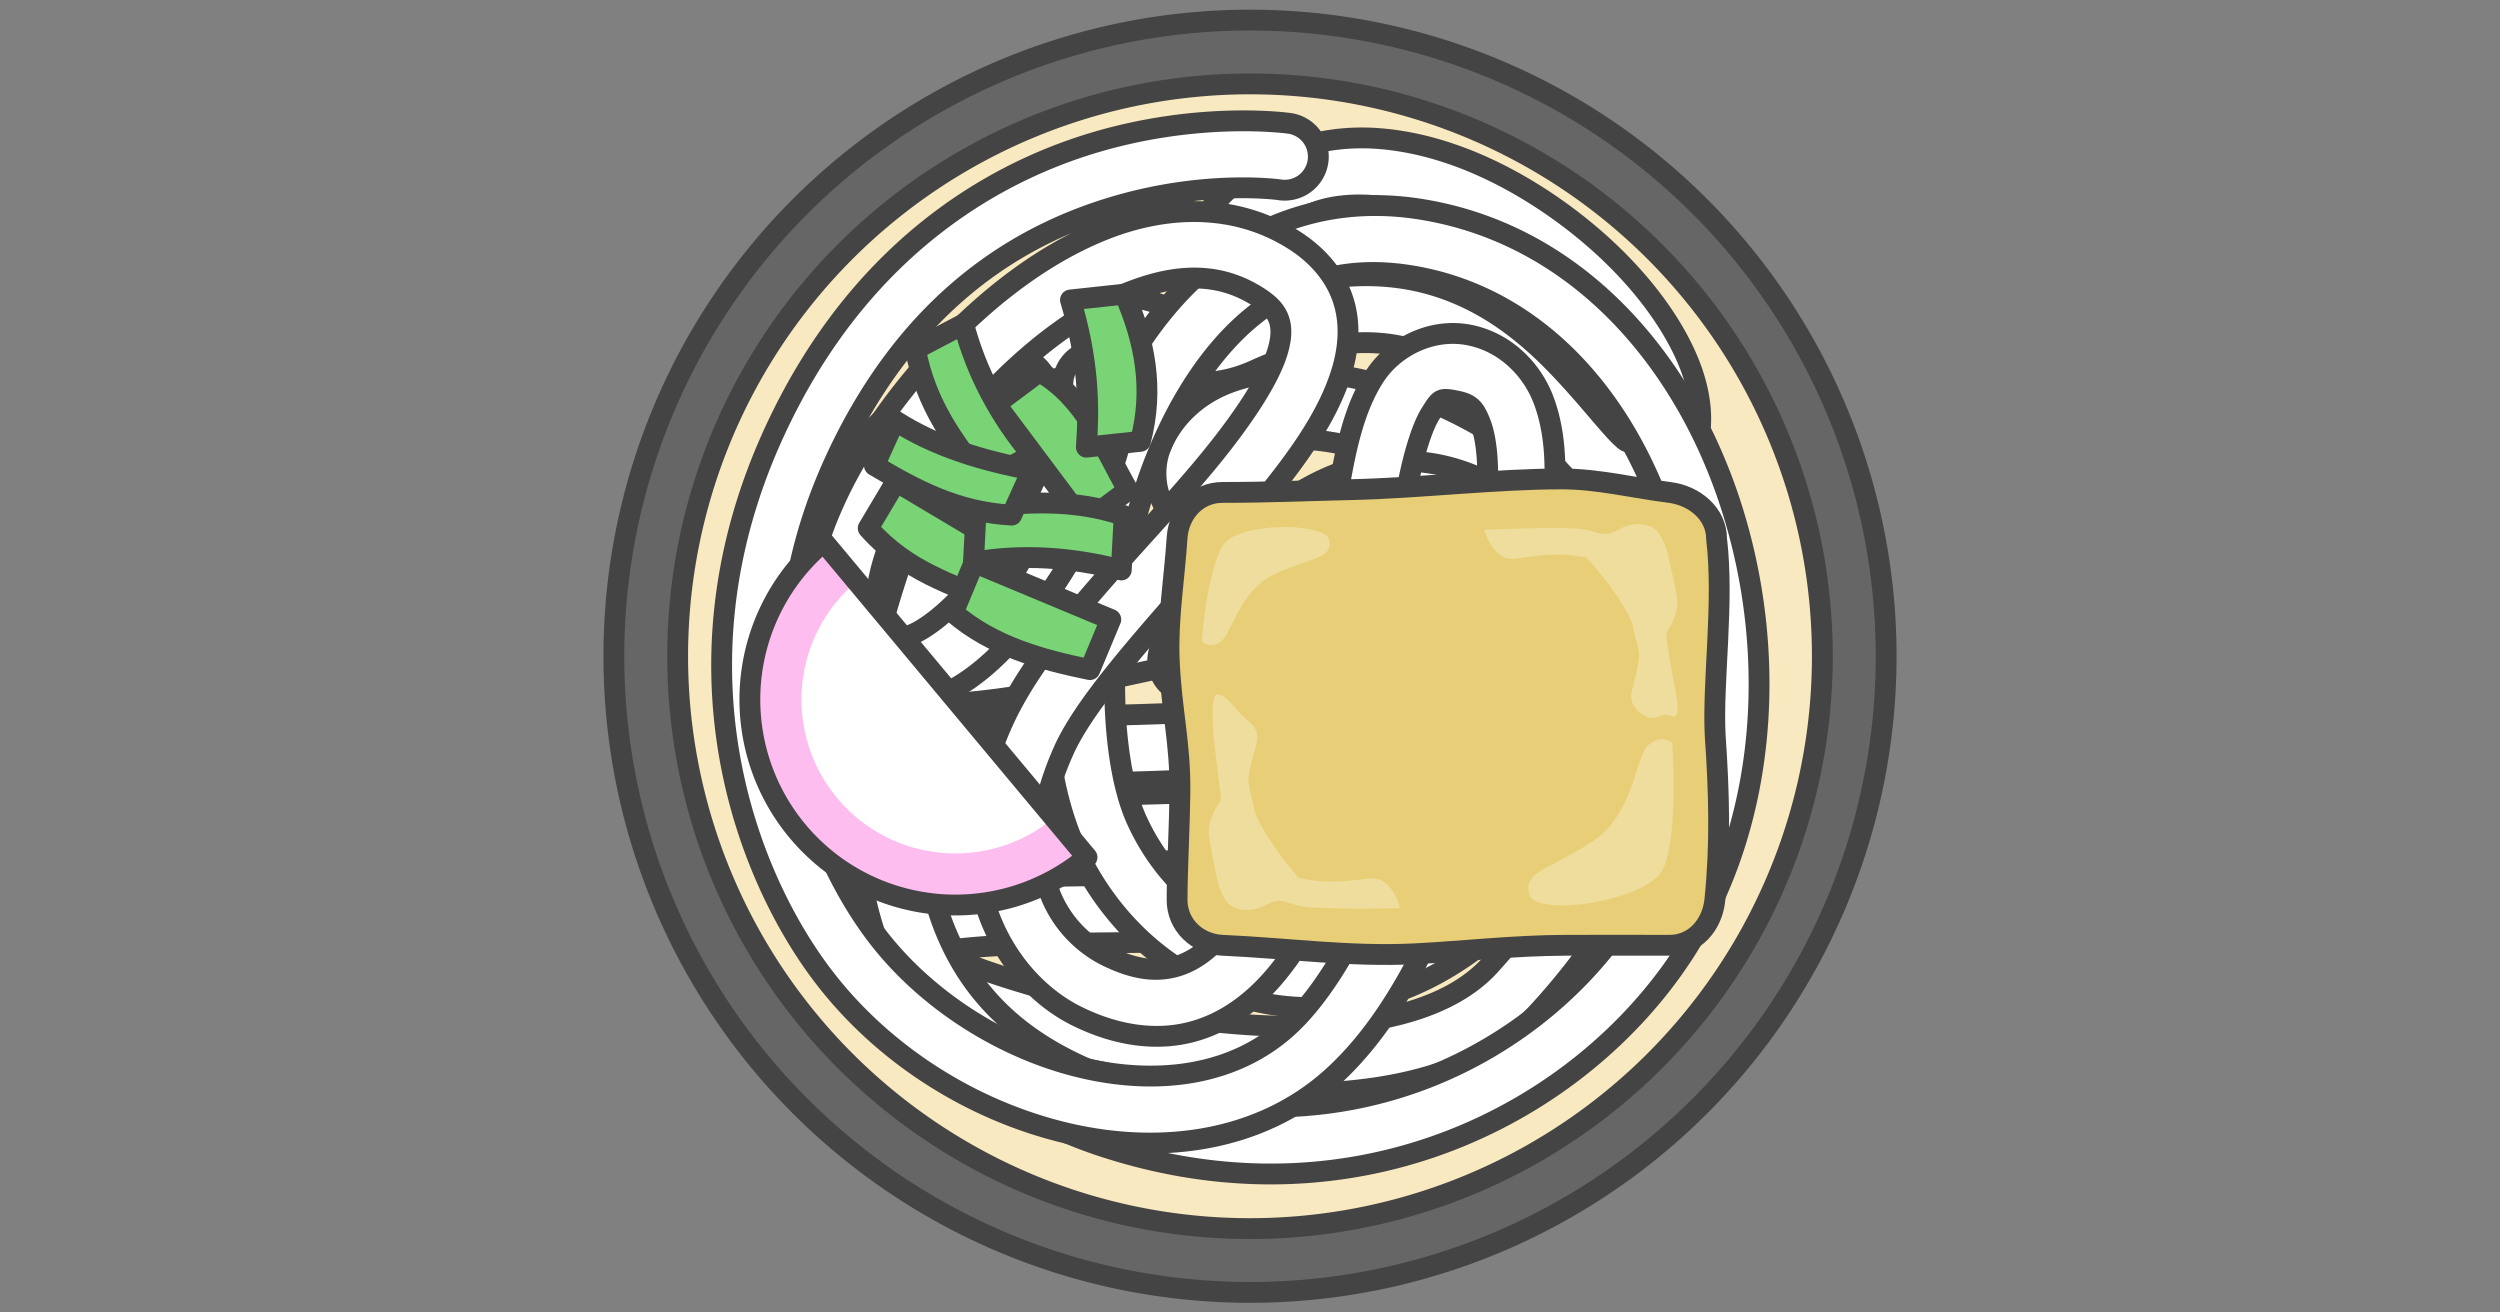 <?xml version="1.0" encoding="UTF-8" standalone="no"?>
<svg
   xmlns:dc="http://purl.org/dc/elements/1.1/"
   xmlns:cc="http://creativecommons.org/ns#"
   xmlns:rdf="http://www.w3.org/1999/02/22-rdf-syntax-ns#"
   xmlns:svg="http://www.w3.org/2000/svg"
   xmlns="http://www.w3.org/2000/svg"
   id="svg50"
   version="1.1"
   style="overflow:visible"
   viewBox="-240 -126 480 252"
   height="1008px"
   width="1920px">
  <rect x="-240" y="-126" width="480" height="252" fill="#808080" stroke="none"/>
  <defs
     id="defs54" />
  <rect
     id="rect2"
     fill-opacity="0"
     fill="rgb(0,0,0)"
     height="252"
     width="480"
     y="-126"
     x="-240" />
  <svg
     id="svg48"
     version="1.1"
     y="-250"
     x="-250"
     viewBox="-250 -250 500 500"
     height="500"
     width="500"
     style="overflow:visible">
    <g
       style="fill:#ffffff;stroke-linejoin:round"
       id="g46">
      <path
         style="fill:#666666;fill-opacity:1;stroke:#444444;stroke-width:4;stroke-linecap:butt;stroke-linejoin:round;stroke-opacity:1"
         id="path4"
         d="M 122.14,0 A 122.14,122.14 0 0 1 0,122.14 122.14,122.14 0 0 1 -122.14,0 122.14,122.14 0 0 1 0,-122.14 122.14,122.14 0 0 1 122.14,0 Z" />
      <path
         style="fill:#f8e9c0;fill-opacity:1;stroke:#444444;stroke-width:4;stroke-linecap:butt;stroke-linejoin:round;stroke-opacity:1"
         id="path6"
         d="M 109.89,0 A 109.89,109.89 0 0 1 0,109.89 109.89,109.89 0 0 1 -109.89,0 109.89,109.89 0 0 1 0,-109.89 109.89,109.89 0 0 1 109.89,0 Z" />
      <path
         style="fill:#ffffff;fill-opacity:1;stroke:#444444;stroke-width:4;stroke-linecap:butt;stroke-linejoin:round;stroke-opacity:1"
         id="path8"
         d="m 20.314,-99.505 c -10.274,0.289 -20.521,4.412 -27.914,13.566 a 6.448,6.448 0 1 0 10.032,8.101 c 5.809,-7.193 12.778,-9.353 21.295,-8.702 8.517,0.65 18.282,4.713 26.815,10.578 8.533,5.864 15.817,13.519 19.735,20.321 1.959,3.401 3.048,6.558 3.309,8.949 0.261,2.391 -0.127,3.849 -1.07,5.156 -0.171,0.238 -0.12,0.164 -0.23,0.306 -0.206,-0.141 -0.284,-0.158 -0.603,-0.44 -2.622,-2.317 -7.127,-8.382 -13.08,-14.49 -5.953,-6.108 -13.791,-12.468 -24.364,-15.348 -10.574,-2.88 -23.537,-2.014 -38.73,4.866 -6.391,2.894 -6.331,1.804 -10.46,-0.017 -4.129,-1.82 -11.884,-4.335 -22.202,-0.566 -14.262,5.21 -29.585,16.849 -40.788,29.156 -5.602,6.153 -10.144,12.423 -12.768,18.711 -1.312,3.144 -2.173,6.335 -2.142,9.696 0.031,3.361 1.167,6.999 3.608,9.745 5.328,5.995 13.109,8.326 21.283,8.963 8.174,0.637 17.185,-0.336 26.572,-1.906 18.774,-3.139 39.185,-8.771 54.284,-10.596 7.797,-0.943 14.319,-0.232 18.649,1.145 3.96,1.26 5.327,2.984 5.511,3.128 -0.261,0.374 -0.959,1.174 -2.584,2.149 -3.618,2.172 -11.106,4.691 -22.717,6.041 -23.714,2.757 -49.8,2.308 -69.372,2.93 -9.786,0.311 -17.808,0.771 -24.057,2.515 -3.125,0.872 -6.125,1.919 -8.546,5.015 -2.421,3.096 -2.325,8.234 -0.663,11.392 2.605,4.949 7.034,6.171 11.5,7.225 4.466,1.054 9.707,1.549 15.641,1.812 11.869,0.526 26.435,0.014 40.513,-0.41 14.078,-0.424 27.709,-0.744 36.921,-0.005 0.878,0.07 1.482,0.2 2.275,0.296 -2.056,0.412 -4.397,0.783 -7.057,1.063 -9.785,1.031 -22.839,1.135 -35.487,1.269 -12.649,0.134 -24.813,0.262 -33.925,1.686 -4.556,0.712 -8.362,1.434 -11.931,4.102 -1.785,1.334 -3.613,3.603 -4.078,6.436 -0.465,2.833 0.456,5.468 1.686,7.46 1.274,2.063 2.427,2.717 3.682,3.556 1.255,0.839 2.653,1.604 4.27,2.396 3.234,1.584 7.333,3.24 12.168,4.913 9.67,3.346 22.232,6.717 35.644,8.903 13.412,2.187 27.647,3.21 40.761,1.61 C 34.815,81.572 47.117,77.326 55.537,68.091 74.991,46.754 82.211,26.151 80.712,8.051 79.212,-10.048 69.2,-24.929 56.601,-35.476 44.002,-46.022 28.782,-52.549 15.052,-54.193 8.187,-55.016 1.633,-54.642 -4.167,-52.439 c -5.8,2.203 -10.884,6.645 -13.148,12.84 a 6.448,6.448 0 0 0 -0.076,0.217 c -1.142,3.509 -0.808,7.67 1.011,10.726 1.819,3.056 4.517,4.909 7.28,6.248 5.526,2.678 12.021,3.66 18.587,4.233 13.133,1.146 26.532,0.04 26.532,0.04 a 6.448,6.448 0 1 0 -1.028,-12.854 c 0,0 -12.75,0.983 -24.382,-0.032 -5.816,-0.508 -11.36,-1.67 -14.084,-2.99 -1.288,-0.624 -1.689,-1.137 -1.724,-1.172 -3.97e-4,-4.16e-4 -0.02,-0.013 -0.02,-0.013 0.026,-0.046 0.026,0.007 0.091,-0.191 l -0.07,0.205 c 0.926,-2.523 2.499,-4.016 5.611,-5.198 3.118,-1.184 7.742,-1.65 13.108,-1.007 10.731,1.286 24.183,6.912 34.804,15.803 10.622,8.891 18.379,20.731 19.537,34.704 C 69.018,23.089 63.783,39.909 46.006,59.405 40.546,65.394 31.451,68.994 20.138,70.374 8.825,71.754 -4.399,70.889 -16.987,68.836 c -12.589,-2.053 -24.573,-5.274 -33.503,-8.363 -3.806,-1.317 -6.682,-2.549 -9.13,-3.672 0.418,-0.085 0.653,-0.192 1.11,-0.264 7.395,-1.156 19.458,-1.399 32.069,-1.533 12.611,-0.134 25.85,-0.197 36.701,-1.34 5.426,-0.572 10.242,-1.372 14.415,-2.848 4.173,-1.476 8.551,-3.801 10.185,-8.936 0.801,-2.517 0.421,-6.004 -1.142,-8.298 C 32.155,31.29 30.136,30.143 28.192,29.308 24.304,27.638 19.958,27.048 14.723,26.628 4.254,25.788 -9.504,26.175 -23.618,26.6 c -14.113,0.425 -28.538,0.903 -39.556,0.415 -3.897,-0.173 -7.122,-0.519 -9.909,-0.94 4.155,-0.574 9.295,-1.038 15.875,-1.248 18.99,-0.604 45.515,-0.111 70.451,-3.011 12.714,-1.478 21.632,-4.05 27.867,-7.794 3.117,-1.872 5.64,-4.084 7.297,-6.988 1.657,-2.904 2.156,-6.651 1.179,-9.829 -1.955,-6.355 -7.57,-9.714 -14.131,-11.802 -6.56,-2.087 -14.745,-2.791 -24.107,-1.659 -16.785,2.029 -37.105,7.71 -54.862,10.679 -8.879,1.484 -17.083,2.264 -23.444,1.768 -6.361,-0.496 -10.434,-2.182 -12.648,-4.673 -0.231,-0.26 -0.342,-0.368 -0.351,-1.298 -0.009,-0.929 0.298,-2.574 1.148,-4.612 1.701,-4.077 5.457,-9.565 10.402,-14.995 9.889,-10.862 24.651,-21.696 35.677,-25.724 7.555,-2.76 8.53,-1.531 12.574,0.252 4.044,1.783 11.721,4.159 20.982,-0.035 13.128,-5.945 22.535,-6.21 30.021,-4.171 7.486,2.039 13.395,6.648 18.52,11.906 5.124,5.258 9.026,10.955 13.776,15.153 2.375,2.099 5.397,4.272 9.654,4.179 4.258,-0.093 7.814,-2.892 10.173,-6.164 3.004,-4.165 3.957,-9.294 3.432,-14.102 -0.525,-4.808 -2.351,-9.462 -4.955,-13.983 -5.208,-9.041 -13.647,-17.67 -23.605,-24.514 -9.958,-6.844 -21.452,-11.915 -33.137,-12.807 -1.461,-0.112 -2.928,-0.149 -4.396,-0.107 z" />
      <path
         style="fill:#ffffff;fill-opacity:1;stroke:#444444;stroke-width:4;stroke-linecap:butt;stroke-linejoin:round;stroke-opacity:1"
         id="path10"
         d="m -67.784,63.125 c 7.242,13.424 20.172,24.725 39.946,31.129 48.43,15.686 91.235,-6.67 111.059,-37.139 16.288,-25.031 18.201,-58.035 9.083,-86.207 -9.118,-28.173 -29.944,-52.208 -59.948,-56.798 -15.88,-2.43 -29.768,2.217 -40.302,10.9 -10.533,8.683 -17.964,21.07 -22.991,34.521 -10.053,26.901 -11.196,57.95 -2.647,77.039 6.285,14.033 17.944,24.86 32.248,29.056 14.305,4.196 31.124,1.358 46.237,-10.62 C 59.132,43.727 66.649,25.645 67.145,8.304 67.641,-9.037 60.584,-26.659 44.143,-34.194 c -8.938,-4.096 -17.962,-4.029 -25.593,-1.526 -7.632,2.504 -13.976,7.174 -19.142,12.107 -10.331,9.867 -16.324,21.354 -16.324,21.354 a 6.448,6.448 0 1 0 11.4,6.025 c 0,0 5.331,-9.938 13.83,-18.055 4.249,-4.059 9.196,-7.52 14.255,-9.179 5.059,-1.66 10.127,-1.788 16.202,0.997 10.812,4.955 15.878,16.643 15.484,30.406 -0.394,13.762 -6.782,28.578 -17.364,36.965 -12.352,9.79 -24.258,11.386 -34.599,8.352 -10.342,-3.034 -19.249,-11.099 -24.11,-21.953 -5.977,-13.346 -5.966,-43.367 2.96,-67.254 4.463,-11.943 10.976,-22.379 19.113,-29.086 8.137,-6.707 17.644,-10.016 30.15,-8.102 24.233,3.708 41.602,23.217 49.63,48.021 8.028,24.805 6.038,54.211 -7.623,75.205 C 55.618,75.891 19.049,95.887 -23.862,81.988 -43.556,75.609 -53.467,65.096 -58.582,52.425 c -5.115,-12.67 -5.063,-28.005 -2.332,-42.942 5.461,-29.876 21.256,-57.158 21.256,-57.158 a 6.448,6.448 0 1 0 -11.135,-6.504 c 0,0 -16.81,28.543 -22.806,61.343 -2.998,16.4 -3.387,34.117 3.06,50.086 0.806,1.996 1.724,3.957 2.759,5.875 z" />
      <path
         style="fill:#ffffff;fill-opacity:1;stroke:#444444;stroke-width:4;stroke-linecap:butt;stroke-linejoin:round;stroke-opacity:1"
         id="path12"
         d="m -3.542,-102.772 c -6.828,0.163 -16.237,1.104 -26.56,4.213 -20.646,6.218 -45.527,21.497 -61.18,55.411 -20.734,44.925 -5.7,84.792 9.295,104.508 11.599,15.252 28.877,26.009 46.86,30.22 17.983,4.211 37.202,1.723 51.037,-10.855 15.604,-14.185 24.784,-39.435 32.306,-64.367 4.55,-15.081 9.112,-31.812 10.126,-46.109 0.507,-7.149 0.219,-13.749 -2.04,-19.604 -2.259,-5.854 -7.389,-10.949 -14.135,-12.303 -7.384,-1.481 -14.704,2.374 -18.318,8.046 -3.615,5.672 -5.26,12.679 -6.664,20.725 C 14.375,-16.793 13.13,3.664 8.622,21.788 5.695,33.558 0.913,46.07 -5.15,53.178 c -3.032,3.554 -6.17,5.698 -9.544,6.528 -3.374,0.83 -7.339,0.553 -12.835,-2.164 -8.358,-4.132 -18.531,-16.37 -8.249,-39.417 5.404,-12.113 23.867,-30.497 37.845,-47.523 6.989,-8.513 13,-16.752 15.592,-25.457 1.296,-4.353 1.678,-9.027 0.237,-13.526 -1.441,-4.499 -4.701,-8.426 -9.118,-11.304 -11.305,-7.367 -24.623,-6.953 -36.463,-2.332 -11.84,4.621 -22.82,13.175 -32.068,23.063 -9.248,9.888 -16.733,21.111 -21.105,31.698 -4.372,10.588 -6.445,21.344 -0.225,29.515 2.471,3.246 5.821,5.654 9.534,6.597 3.713,0.943 7.482,0.435 10.828,-0.814 6.692,-2.498 12.358,-7.69 17.589,-14.055 10.461,-12.731 18.965,-30.387 20.079,-45.694 a 6.448,6.448 0 1 0 -12.86,-0.937 c -0.792,10.869 -8.432,27.795 -17.183,38.445 -4.375,5.325 -9.083,9.022 -12.136,10.161 -1.526,0.57 -2.472,0.567 -3.143,0.396 -0.671,-0.17 -1.373,-0.495 -2.448,-1.907 -1.334,-1.752 -1.709,-8.083 1.884,-16.785 3.593,-8.702 10.337,-18.973 18.604,-27.812 8.266,-8.838 18.085,-16.246 27.34,-19.858 9.255,-3.612 17.332,-3.7 24.733,1.123 2.535,1.652 3.426,3.02 3.879,4.434 0.453,1.414 0.472,3.269 -0.316,5.913 -1.575,5.289 -6.601,12.918 -13.199,20.954 -13.196,16.073 -32.099,33.518 -39.653,50.452 -12.429,27.858 -0.126,49.095 14.309,56.23 7.562,3.738 15.022,4.753 21.632,3.126 6.61,-1.627 12.013,-5.69 16.272,-10.682 8.517,-9.983 13.31,-23.914 16.476,-36.645 4.911,-19.745 6.161,-40.737 8.75,-55.571 1.294,-7.417 3.073,-13.245 4.837,-16.013 1.764,-2.768 1.776,-2.96 4.908,-2.332 2.667,0.535 3.512,1.377 4.641,4.302 1.129,2.925 1.642,7.946 1.209,14.049 -0.866,12.205 -5.147,28.501 -9.611,43.298 C 28.541,36.926 18.758,60.708 7.235,71.183 -2.829,80.332 -17.23,82.527 -32.188,79.024 -47.147,75.521 -62.132,66.165 -71.723,53.553 c -12.452,-16.374 -26.372,-51.171 -7.851,-91.296 14.124,-30.602 35.262,-43.071 53.191,-48.47 17.929,-5.4 32.068,-3.345 32.068,-3.345 a 6.448,6.448 0 1 0 1.85,-12.762 c 0,0 -4.248,-0.614 -11.077,-0.452 z" />
      <path
         style="fill:#fdbdef;fill-opacity:1;stroke:none;stroke-linecap:butt;stroke-linejoin:round"
         id="path14"
         d="m -86.86,33.595 c 13.963,16.726 38.841,18.967 55.567,5.004 l -6.346,-7.602 C -51.477,39.336 -65.283,36.841 -75.741,24.313 -86.198,11.785 -86.909,-2.558 -75.511,-14.369 l -6.346,-7.602 c -16.725,13.963 -18.965,38.84 -5.003,55.567 z" />
      <path
         style="fill:#ffffff;fill-opacity:1;stroke:none;stroke-linecap:butt;stroke-linejoin:round"
         id="path16"
         d="m -79.251,27.251 c 10.458,12.529 29.092,14.207 41.62,3.749 l -37.873,-45.368 c -12.527,10.458 -14.205,29.092 -3.747,41.619 z" />
      <path
         style="fill:none;stroke:#444444;stroke-width:4;stroke-linecap:butt;stroke-linejoin:round;stroke-opacity:1"
         id="path18"
         d="m -86.86,33.595 a 39.451,39.451 0 0 0 55.567,5.004 l -50.564,-60.571 a 39.451,39.451 0 0 0 -5.003,55.567 z" />
      <path
         style="fill:#e8cf77;fill-opacity:1;stroke:none;stroke-linecap:butt;stroke-linejoin:round"
         id="path20"
         d="m -5.304,-31.455 c 9.086,0 15.914,-0.339 24.997,-0.543 12.75,-0.288 27.384,-2.047 40.137,-2.05 6.963,-0.002 13.817,1.729 20.726,2.594 4.78,0.598 9.026,4.096 9.026,8.913 1.48,12.265 -0.815,27.594 -0.264,37.785 0.746,10.731 1.042,20.855 -0.067,31.555 -0.497,4.791 -3.878,8.695 -8.695,8.695 -6.584,0 -13.523,-0.031 -20.106,0 -9.881,0.046 -18.911,1.124 -28.779,1.634 C 19.351,57.762 7.022,56.037 -5.304,55.492 c -4.812,-0.213 -8.695,-3.878 -8.695,-8.695 0,-5.688 0.495,-14.962 0.543,-20.65 0.084,-9.903 -1.673,-15.707 -2.059,-25.603 -0.304,-7.779 1.011,-15.537 1.516,-23.305 0.313,-4.807 3.878,-8.695 8.695,-8.695 z" />
      <path
         style="fill:none;stroke:#444444;stroke-width:4;stroke-linecap:butt;stroke-linejoin:round;stroke-opacity:1"
         id="path22"
         d="m -5.304,-31.455 c 9.086,0 15.914,-0.339 24.997,-0.543 12.75,-0.288 27.384,-2.047 40.137,-2.05 6.963,-0.002 13.817,1.729 20.726,2.594 4.78,0.598 9.026,4.096 9.026,8.913 1.48,12.265 -0.815,27.594 -0.264,37.785 0.746,10.731 1.042,20.855 -0.067,31.555 -0.497,4.791 -3.878,8.695 -8.695,8.695 -6.584,0 -13.523,-0.031 -20.106,0 -9.881,0.046 -18.911,1.124 -28.779,1.634 C 19.351,57.762 7.022,56.037 -5.304,55.492 c -4.812,-0.213 -8.695,-3.878 -8.695,-8.695 0,-5.688 0.495,-14.962 0.543,-20.65 0.084,-9.903 -1.673,-15.707 -2.059,-25.603 -0.304,-7.779 1.011,-15.537 1.516,-23.305 0.313,-4.807 3.878,-8.695 8.695,-8.695 z" />
      <path
         style="fill:#79d476;fill-opacity:1;stroke:#444444;stroke-width:4;stroke-linecap:butt;stroke-linejoin:round;stroke-opacity:1"
         id="path24"
         d="m -23.417,-31.885 -8.355,6.252 -17.032,-22.76 8.355,-6.252 c 8.995,5.173 12.256,14.518 17.032,22.76 z" />
      <path
         style="fill:#79d476;fill-opacity:1;stroke:#444444;stroke-width:4;stroke-linecap:butt;stroke-linejoin:round;stroke-opacity:1"
         id="path26"
         d="m -41.805,-38.607 -9.243,4.843 c -5.624,-7.167 -11.186,-14.396 -13.192,-25.18 l 9.243,-4.843 c 2.493,9.451 7,17.784 13.192,25.18 z" />
      <path
         style="fill:#79d476;fill-opacity:1;stroke:#444444;stroke-width:4;stroke-linecap:butt;stroke-linejoin:round;stroke-opacity:1"
         id="path28"
         d="m -21.045,-41.263 -10.375,1.12 c 0.576,-7.987 0.442,-16.613 -3.051,-28.263 l 10.375,-1.12 c 3.874,8.885 5.732,18.149 3.051,28.263 z" />
      <path
         style="fill:#79d476;fill-opacity:1;stroke:#444444;stroke-width:4;stroke-linecap:butt;stroke-linejoin:round;stroke-opacity:1"
         id="path30"
         d="m -43.541,-19.007 -5.338,8.966 c -8.294,-3.933 -16.895,-6.033 -24.426,-14.542 l 5.338,-8.966 z" />
      <path
         style="fill:#79d476;fill-opacity:1;stroke:#444444;stroke-width:4;stroke-linecap:butt;stroke-linejoin:round;stroke-opacity:1"
         id="path32"
         d="m -26.727,-7.066 -4.014,9.632 C -40.258,0.616 -49.494,-1.952 -56.981,-8.369 l 4.014,-9.632 z" />
      <path
         style="fill:#79d476;fill-opacity:1;stroke:#444444;stroke-width:4;stroke-linecap:butt;stroke-linejoin:round;stroke-opacity:1"
         id="path34"
         d="m -24.165,-26.985 -0.546,10.421 c -9.663,-2.494 -19.136,-3.104 -28.388,-1.488 l 0.546,-10.421 c 9.462,-1.227 18.925,-1.755 28.388,1.488 z" />
      <path
         style="fill:#79d476;fill-opacity:1;stroke:#444444;stroke-width:4;stroke-linecap:butt;stroke-linejoin:round;stroke-opacity:1"
         id="path36"
         d="m -41.848,-35.744 -3.913,8.646 c -10.602,-0.58 -18.578,-4.91 -26.353,-9.528 l 3.913,-8.646 c 7.842,5.061 16.875,7.74 26.353,9.528 z" />
      <path
         style="fill:#efdd9e;fill-opacity:1;stroke:none;stroke-linecap:butt;stroke-linejoin:round"
         id="path38"
         d="m 28.798,48.373 c -1.232,0 -16.714,0.352 -19.705,-0.528 -2.991,-0.88 -3.574,-1.416 -6.214,-0.009 -2.639,1.408 -6.547,1.341 -7.955,-1.65 -1.408,-2.991 -1.138,-3.092 -2.194,-8.194 -1.056,-5.102 -0.704,-5.806 0.528,-8.445 1.232,-2.639 1.408,-0.528 0.704,-6.158 -0.704,-5.63 -2.287,-17.066 0.176,-16.01 2.463,1.056 2.565,2.622 5.556,5.085 2.991,2.463 1.327,4.374 0.337,8.816 -0.855,3.84 0.152,4.007 0.856,8.581 1.783,4.409 5.565,9.393 8.409,12.66 4.926,1.232 9.26,0.683 13.659,0.155 4.398,-0.528 5.843,5.696 5.843,5.696 z" />
      <path
         style="fill:#efdd9e;fill-opacity:1;stroke:none;stroke-linecap:butt;stroke-linejoin:round"
         id="path40"
         d="m 44.986,-24.277 c 1.231,-0.031 16.7,-0.774 19.712,0.03 3.012,0.804 3.609,1.326 6.212,-0.148 2.603,-1.474 6.511,-1.506 7.994,1.448 1.483,2.954 1.216,3.062 2.4,8.136 1.184,5.074 0.85,5.786 -0.314,8.456 -1.165,2.669 -1.394,0.563 -0.548,6.174 0.846,5.61 2.973,12.65 0.484,11.657 -2.489,-0.993 -2.886,1.797 -5.939,-0.59 -3.052,-2.387 -1.436,-4.339 -0.56,-8.805 0.758,-3.86 -0.254,-4.001 -1.073,-8.556 -1.894,-4.363 -5.8,-9.25 -8.726,-12.444 -4.956,-1.107 -9.275,-0.449 -13.658,0.19 -4.384,0.639 -5.985,-5.547 -5.985,-5.547 z" />
      <path
         style="fill:#efdd9e;fill-opacity:1;stroke:none;stroke-linecap:butt;stroke-linejoin:round"
         id="path42"
         d="m 81.048,16.591 c 0,0 1.28,18.181 -1.792,24.327 -3.073,6.146 -24.327,9.218 -25.607,4.865 -1.28,-4.353 3.329,-4.609 11.779,-9.987 8.45,-5.377 8.45,-16.388 11.011,-18.693 2.561,-2.305 4.609,-0.512 4.609,-0.512 z" />
      <path
         style="fill:#efdd9e;fill-opacity:1;stroke:none;stroke-linecap:butt;stroke-linejoin:round"
         id="path44"
         d="m -9.284,-2.914 c 0,0 1.133,-14.165 4.218,-18.545 3.085,-4.379 19.828,-4.27 20.308,-0.765 0.479,3.505 -3.104,3.165 -10.245,6.325 -7.141,3.16 -8.425,11.648 -10.667,13.127 -2.243,1.478 -3.613,-0.143 -3.613,-0.143 z" />
    </g>
  </svg>
</svg>
